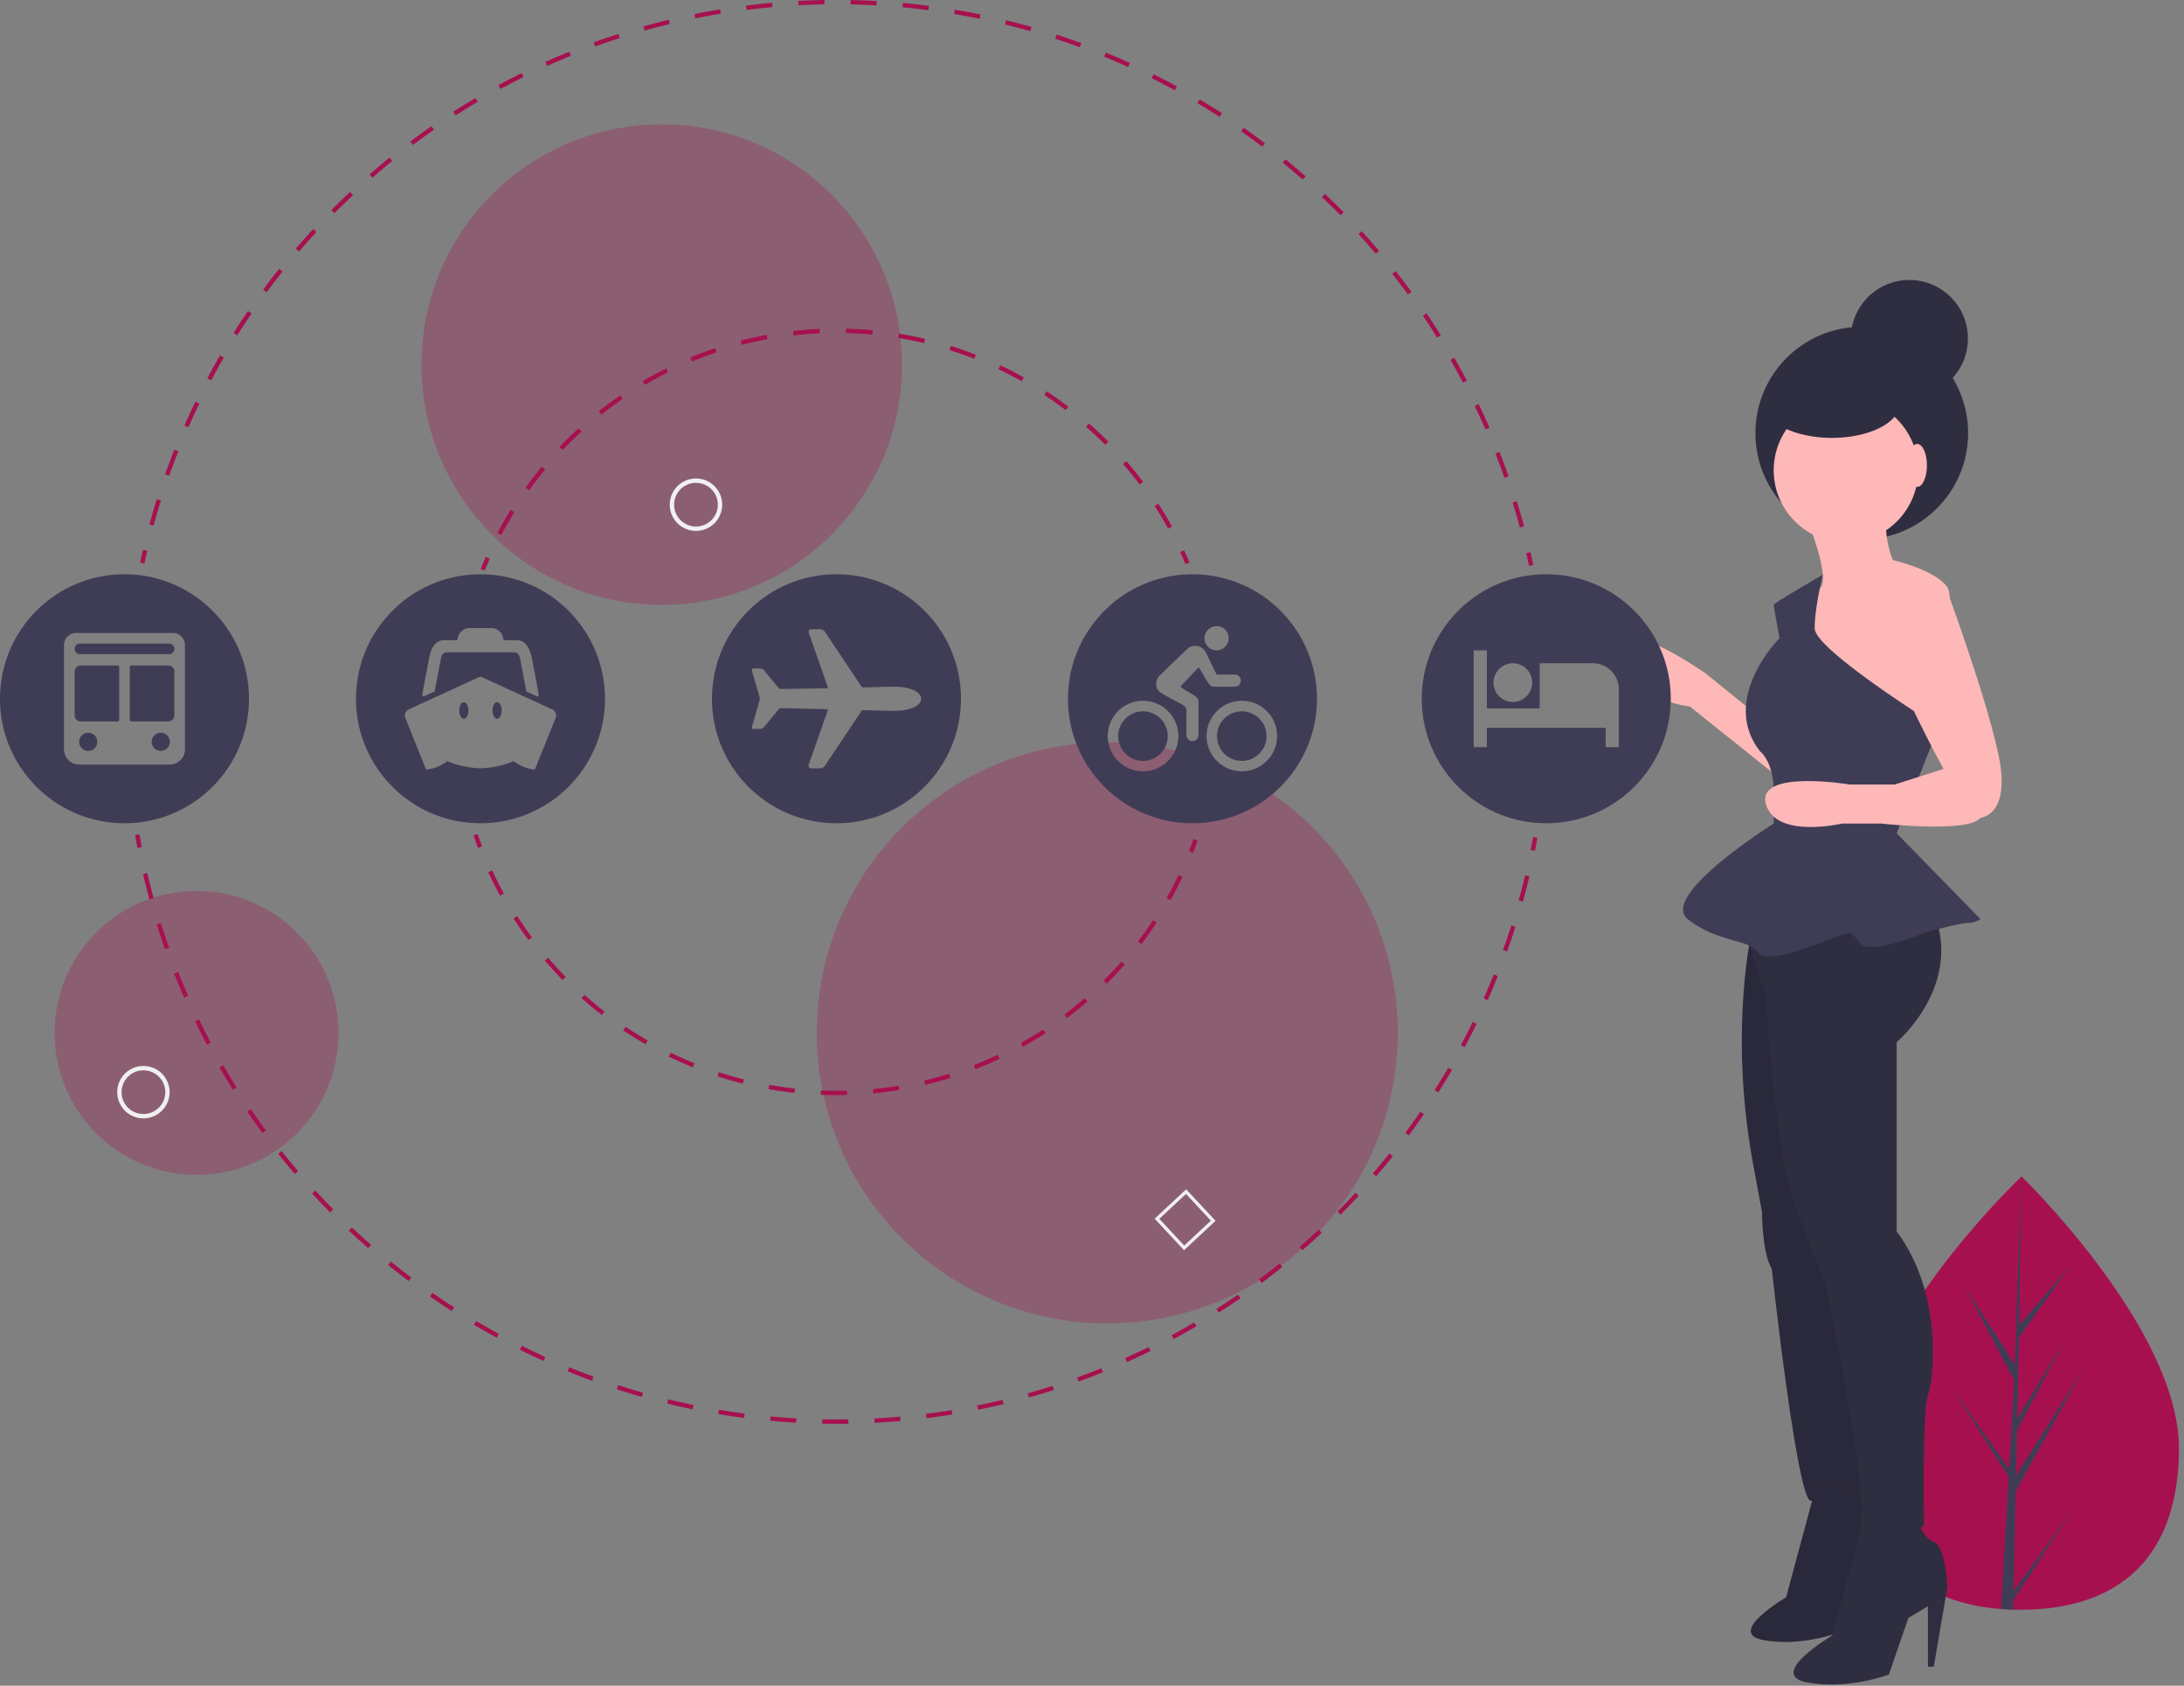 <svg xmlns="http://www.w3.org/2000/svg" width="320" height="247" viewBox="0 0 320 247">
    <rect x="0" y="0" width="320" height="247" fill="#808080" stroke="none"/>
    <g fill="none" fill-rule="nonzero">
        <path fill="#A7104F" d="M319.257 212.342c-.097 17.531-10.553 23.594-23.408 23.523a43.559 43.559 0 0 1-.892-.015 35.888 35.888 0 0 1-1.768-.091c-11.598-.886-20.577-7.37-20.486-23.674.093-16.873 21.775-38.046 23.4-39.612l.004-.001.093-.09s23.154 22.43 23.057 39.96z"/>
        <path fill="#3F3D56" d="M295.016 233.179l8.58-11.848-8.608 13.153-.03 1.366a35.888 35.888 0 0 1-1.769-.091l1.014-17.533-.006-.136.016-.026.096-1.657-8.483-13.28 8.516 12.04.02.35.765-13.246-7.249-13.716 7.352 11.387.874-27.469.003-.091v.09l-.24 21.665 7.338-8.549-7.38 10.415-.259 11.863 6.874-11.348-6.91 13.093-.144 6.597 9.971-15.795-10.022 18.096-.319 14.67z"/>
        <circle cx="272.785" cy="63.463" r="15.582" fill="#2F2E41"/>
        <circle cx="270.466" cy="68.906" r="10.582" fill="#FFB8B8"/>
        <path fill="#FFB8B8" d="M264.174 74.626s4.576 10.582 2.288 11.726c-2.288 1.144-3.432 6.291-3.432 6.291l6.006 12.584 8.294 5.148h4.862s4.861-21.735 3.145-24.31c-1.715-2.573-8.007-4.003-8.007-4.003s-1.43-3.432-.858-6.578c.572-3.146-12.298-.858-12.298-.858zM257.31 104.655l-7.435-6.006s-13.442-9.437-11.726-2.574c1.716 6.864 9.438 7.436 9.438 7.436l12.87 10.296-3.147-9.152z"/>
        <path fill="#2F2E41" d="M256.738 136.114s-3.431 14.3 0 33.747l1.43 7.722s0 6.006 1.43 8.294c0 0 3.718 34.032 5.72 34.032s8.294-1.144 8.866-2.002c.572-.857-11.154-83.223-11.154-83.223l-6.292 1.43z"/>
        <path fill="#000" d="M256.738 136.114s-3.431 14.3 0 33.747l1.43 7.722s0 6.006 1.43 8.294c0 0 3.718 34.032 5.72 34.032s8.294-1.144 8.866-2.002c.572-.857-11.154-83.223-11.154-83.223l-6.292 1.43z" opacity=".1"/>
        <path fill="#2F2E41" d="M266.13 217.625l-4.43 16.418s-8.86 5.212-3.387 6.255c5.472 1.042 10.945-1.043 10.945-1.043l2.606-7.557 2.606-1.564v8.079h.782l1.824-10.685s-.26-5.472-1.824-5.994c-1.564-.52-2.346-3.387-2.346-3.387l-6.775-.522z"/>
        <path fill="#000" d="M266.13 217.625l-4.43 16.418s-8.86 5.212-3.387 6.255c5.472 1.042 10.945-1.043 10.945-1.043l2.606-7.557 2.606-1.564v8.079h.782l1.824-10.685s-.26-5.472-1.824-5.994c-1.564-.52-2.346-3.387-2.346-3.387l-6.775-.522z" opacity=".1"/>
        <path fill="#2F2E41" d="M255.594 135.542s2.288 8.58 3.146 10.01c0 0 1.144 24.309 4.862 32.603l4.004 10.581s6.578 31.173 4.862 34.605c0 0 8.866 2.002 9.438 0 0 0-.286-16.587.572-18.875.858-2.288 2.288-14.872-4.576-24.023v-27.741s10.867-9.152 4.576-20.878c-6.292-11.725-26.884 3.718-26.884 3.718z"/>
        <path fill="#2F2E41" d="M273.326 221.625l-4.862 18.018s-9.724 5.72-3.718 6.864c6.006 1.144 12.012-1.144 12.012-1.144l2.86-8.294 2.86-1.716v8.866h.858l2.001-11.726s-.286-6.006-2.001-6.578c-1.716-.572-2.574-3.718-2.574-3.718l-7.436-.572z"/>
        <path fill="#3F3D56" d="M267.084 84.216s-7.2 4.138-7.2 4.424c0 .286.858 4.861.858 4.861s-8.865 8.866-2.86 16.588c0 0 2.002 1.43 2.002 6.006v4.576s-16.873 10.581-12.583 14.013c4.29 3.432 8.865 2.86 10.295 4.862 1.43 2.002 9.724-1.716 11.44-2.288 1.716-.572 2.002-1.144 3.432.858 1.43 2.002 9.438-1.43 9.438-1.43s5.147-1.43 6.291-1.43a3.956 3.956 0 0 0 2.002-.572l-12.297-12.583 6.149-15.587s-18.16-11.297-18.16-14.442c0-3.146 1.193-7.856 1.193-7.856z"/>
        <path fill="#FFB8B8" d="M278.188 84.922s-3.718 5.148-.858 12.297c2.86 7.15 7.436 15.444 7.436 15.444l-7.15 2.288h-6.578s-13.728-2.288-12.298 2.86c1.43 5.148 11.154 2.86 11.154 2.86h5.72s12.87 1.43 14.585-.858c0 0 4.576-.286 2.574-9.438-2.002-9.152-7.847-24.817-7.847-24.817l-6.738-.636z"/>
        <ellipse cx="268.408" cy="59.085" fill="#2F2E41" rx="9.98" ry="5.077"/>
        <ellipse cx="280.905" cy="68.191" fill="#FFB8B8" rx="1.43" ry="3.146"/>
        <circle cx="279.761" cy="49.602" r="8.58" fill="#2F2E41"/>
        <circle cx="96.96" cy="53.425" r="35.2" fill="#A7104F" opacity=".3"/>
        <circle cx="28.8" cy="151.345" r="20.8" fill="#A7104F" opacity=".3"/>
        <circle cx="162.24" cy="151.345" r="42.56" fill="#A7104F" opacity=".3"/>
        <path fill="#A7104F" d="M21.162 82.572l-.626-.134c.134-.628.273-1.255.419-1.88l.623.145c-.144.621-.283 1.244-.416 1.869zM222.684 77.284c-.328-1.22-.685-2.45-1.058-3.66l.61-.189c.377 1.217.736 2.456 1.066 3.683l-.618.166zm-200.172-.28l-.618-.168c.335-1.23.698-2.473 1.08-3.693l.61.191c-.378 1.213-.74 2.447-1.072 3.67zm197.923-6.992c-.42-1.195-.865-2.395-1.325-3.567l.596-.233c.463 1.179.911 2.386 1.332 3.589l-.603.211zm-195.642-.304l-.604-.214c.427-1.204.88-2.415 1.35-3.6l.596.235a103.403 103.403 0 0 0-1.342 3.579zm192.861-6.779a103.351 103.351 0 0 0-1.584-3.461l.577-.277c.55 1.147 1.087 2.319 1.594 3.482l-.587.256zm-190.046-.325l-.586-.258a104.405 104.405 0 0 1 1.612-3.49l.576.28a103.454 103.454 0 0 0-1.602 3.468zm186.75-6.538a104.37 104.37 0 0 0-1.836-3.336l.555-.32c.632 1.101 1.254 2.23 1.847 3.358l-.566.298zM30.94 55.731l-.566-.3a104.602 104.602 0 0 1 1.865-3.36l.554.321a103.536 103.536 0 0 0-1.853 3.339zm179.623-6.27a103.943 103.943 0 0 0-2.076-3.194l.53-.358a104.823 104.823 0 0 1 2.09 3.214l-.544.339zm-175.795-.336l-.542-.341a104.775 104.775 0 0 1 2.106-3.212l.53.36a104.392 104.392 0 0 0-2.094 3.193zm171.524-5.974a103.02 103.02 0 0 0-2.306-3.035l.503-.396c.792 1.003 1.573 2.03 2.32 3.053l-.517.378zm-167.222-.33l-.515-.38a104.758 104.758 0 0 1 2.336-3.048l.5.398c-.787.99-1.568 2.009-2.32 3.03zm162.5-5.653a104.38 104.38 0 0 0-2.523-2.86l.471-.431c.86.939 1.714 1.906 2.539 2.876l-.488.415zM43.821 36.85l-.486-.417c.829-.966 1.687-1.931 2.552-2.868l.47.434c-.86.931-1.713 1.89-2.536 2.85zm152.598-5.306c-.89-.903-1.807-1.8-2.726-2.668l.44-.466a105.67 105.67 0 0 1 2.742 2.685l-.456.449zm-147.424-.3l-.454-.45c.899-.906 1.825-1.805 2.753-2.673l.438.467c-.923.863-1.844 1.757-2.737 2.656zm141.875-4.935a104.539 104.539 0 0 0-2.914-2.462l.403-.496c.988.804 1.975 1.637 2.933 2.477l-.422.481zm-136.307-.275l-.42-.483c.962-.836 1.951-1.665 2.94-2.464l.403.498c-.984.794-1.967 1.618-2.923 2.449zm130.389-4.54a104.003 104.003 0 0 0-3.088-2.244l.366-.524a104.49 104.49 0 0 1 3.107 2.256l-.385.511zm-124.457-.249l-.383-.512c1.02-.764 2.068-1.518 3.112-2.241l.364.526a104.113 104.113 0 0 0-3.093 2.227zm118.2-4.123a104.255 104.255 0 0 0-3.245-2.01l.326-.55c1.096.651 2.195 1.332 3.266 2.023l-.347.537zm-111.935-.216l-.345-.54a104.95 104.95 0 0 1 3.266-2.006l.325.552a104 104 0 0 0-3.246 1.994zm105.371-3.684c-1.11-.606-2.249-1.2-3.386-1.767l.286-.572c1.144.57 2.29 1.168 3.407 1.777l-.307.562zm-98.808-.183l-.304-.563a104.867 104.867 0 0 1 3.404-1.76l.283.574c-1.133.56-2.27 1.148-3.383 1.749zm91.972-3.224a102.891 102.891 0 0 0-3.508-1.512l.242-.592c1.183.484 2.371.995 3.53 1.52l-.264.584zm-85.144-.148l-.262-.584c1.158-.52 2.343-1.025 3.522-1.503l.24.593c-1.172.475-2.35.978-3.5 1.494zm78.072-2.745a103.734 103.734 0 0 0-3.613-1.248l.198-.609c1.212.394 2.436.817 3.635 1.256l-.22.601zM87.205 6.81l-.218-.601c1.195-.434 2.413-.85 3.622-1.239l.195.61c-1.2.386-2.411.8-3.599 1.23zm63.748-2.248c-1.218-.346-2.46-.674-3.687-.974l.152-.622c1.235.302 2.484.632 3.71.98l-.175.616zM94.457 4.48l-.174-.616c1.225-.344 2.474-.67 3.714-.97l.15.623a103.7 103.7 0 0 0-3.69.963zm49.088-1.729c-1.24-.255-2.5-.49-3.75-.699l.106-.63c1.256.21 2.526.446 3.773.702l-.13.627zm-41.675-.06l-.127-.627c1.25-.253 2.52-.486 3.774-.692l.104.631c-1.247.205-2.51.436-3.751.688zm34.153-1.199a104.728 104.728 0 0 0-3.79-.42l.059-.638c1.265.117 2.548.26 3.813.424l-.082.634zm-26.628-.038l-.08-.635c1.26-.16 2.545-.298 3.815-.412l.057.637c-1.263.113-2.538.251-3.792.41zM128.43.79c-1.261-.07-2.543-.119-3.811-.144l.012-.64c1.276.025 2.566.074 3.835.145l-.036.639zM116.991.772l-.034-.639c1.271-.067 2.562-.112 3.836-.133l.01.64c-1.266.02-2.548.065-3.812.132zM224.033 82.926c-.13-.625-.267-1.248-.41-1.87l.624-.142c.144.625.281 1.252.413 1.881l-.627.131zM224.897 124.655l-.629-.124c.124-.625.242-1.252.354-1.881l.63.112c-.113.633-.231 1.264-.355 1.893zM122.56 208.625c-.695 0-1.39-.006-2.082-.02l.013-.64c1.265.025 2.539.026 3.805.006l.01.64c-.58.01-1.163.014-1.746.014zm5.573-.146l-.034-.639c1.266-.067 2.543-.157 3.796-.27l.056.638c-1.26.113-2.544.204-3.818.271zm-11.48-.018c-1.27-.071-2.555-.166-3.817-.283l.059-.637c1.255.116 2.531.21 3.794.281l-.036.639zm19.104-.662l-.08-.635c1.26-.16 2.527-.343 3.765-.546l.104.631c-1.246.204-2.521.39-3.789.55zm-26.726-.043a104.869 104.869 0 0 1-3.787-.561l.106-.632c1.24.208 2.506.395 3.763.558l-.082.635zm34.28-1.194l-.126-.628c1.242-.25 2.492-.527 3.715-.822l.15.623c-1.23.296-2.488.574-3.738.827zm-41.83-.068a103.885 103.885 0 0 1-3.736-.838l.152-.622c1.222.298 2.471.579 3.712.833l-.129.627zm49.274-1.723l-.173-.617c1.214-.34 2.44-.707 3.645-1.093l.195.609c-1.212.388-2.445.759-3.667 1.1zm-56.712-.091a103.9 103.9 0 0 1-3.673-1.116l.197-.609c1.207.391 2.435.764 3.65 1.109l-.174.616zm63.993-2.242l-.218-.601c1.183-.428 2.376-.885 3.545-1.357l.24.593a104.29 104.29 0 0 1-3.567 1.365zm-71.294-.124c-1.196-.437-2.4-.903-3.578-1.384l.241-.593c1.171.478 2.368.941 3.557 1.375l-.22.602zm78.376-2.736l-.261-.584a103.154 103.154 0 0 0 3.437-1.615l.283.574c-1.136.56-2.3 1.106-3.46 1.625zm-85.478-.163a105.18 105.18 0 0 1-3.465-1.643l.285-.574c1.132.563 2.29 1.113 3.444 1.634l-.264.583zm92.335-3.213l-.304-.563c1.113-.6 2.227-1.227 3.311-1.864l.325.552a104.61 104.61 0 0 1-3.332 1.875zm-99.2-.2a104.278 104.278 0 0 1-3.333-1.894l.326-.55c1.087.644 2.201 1.277 3.312 1.881l-.306.562zm105.794-3.672l-.344-.54c1.06-.675 2.125-1.382 3.167-2.101l.363.527a105.64 105.64 0 0 1-3.186 2.114zm-112.387-.237a104.971 104.971 0 0 1-3.184-2.132l.366-.525c1.037.723 2.102 1.436 3.164 2.12l-.346.537zm118.681-4.108l-.382-.513a104.22 104.22 0 0 0 3.006-2.329l.401.5c-.991.796-2.009 1.584-3.025 2.342zm-124.968-.27a104.674 104.674 0 0 1-3.018-2.36l.403-.496c.983.798 1.993 1.586 3 2.344l-.385.511zm130.93-4.525l-.418-.484c.954-.826 1.905-1.682 2.83-2.543l.435.469c-.929.866-1.886 1.726-2.846 2.558zm-136.877-.302a105.382 105.382 0 0 1-2.837-2.571l.438-.466c.919.863 1.868 1.723 2.82 2.556l-.421.481zm142.477-4.917l-.453-.452a105.11 105.11 0 0 0 2.637-2.742l.47.435c-.861.928-1.754 1.857-2.654 2.759zm-148.055-.327c-.892-.902-1.78-1.834-2.641-2.77l.471-.434c.856.93 1.739 1.857 2.625 2.754l-.455.45zm153.26-5.288l-.485-.417c.826-.959 1.644-1.944 2.432-2.93l.5.4c-.793.991-1.616 1.983-2.447 2.947zm-158.439-.348a106.29 106.29 0 0 1-2.431-2.955l.501-.397c.785.989 1.598 1.977 2.417 2.936l-.487.416zm163.223-5.633l-.514-.382c.755-1.019 1.5-2.061 2.211-3.099l.528.362a105.025 105.025 0 0 1-2.225 3.119zm-167.975-.363a104.916 104.916 0 0 1-2.209-3.124l.53-.36a104.337 104.337 0 0 0 2.194 3.105l-.515.379zm172.31-5.955l-.541-.343a103.29 103.29 0 0 0 1.979-3.254l.553.323c-.642 1.1-1.312 2.202-1.992 3.274zm-176.61-.37a104.636 104.636 0 0 1-1.974-3.275l.554-.32c.631 1.092 1.291 2.187 1.961 3.255l-.542.34zm180.47-6.25l-.564-.302c.598-1.12 1.182-2.26 1.735-3.393l.575.281a103.91 103.91 0 0 1-1.746 3.414zm-184.295-.37a104.602 104.602 0 0 1-1.727-3.41l.577-.278a103.991 103.991 0 0 0 1.716 3.388l-.566.3zm187.66-6.52l-.586-.259c.512-1.155 1.01-2.337 1.48-3.513l.595.238a104.255 104.255 0 0 1-1.49 3.535zm-190.986-.36a104.026 104.026 0 0 1-1.47-3.525l.594-.236c.463 1.17.955 2.349 1.462 3.504l-.586.257zm193.833-6.763l-.603-.215a104 104 0 0 0 1.218-3.615l.61.193a103.766 103.766 0 0 1-1.225 3.637zm-196.643-.339c-.423-1.198-.83-2.42-1.209-3.633l.611-.19c.377 1.205.78 2.42 1.202 3.61l-.604.213zm198.956-6.979l-.617-.17c.335-1.213.653-2.453.944-3.686l.623.148c-.293 1.24-.612 2.487-.95 3.708zm-201.239-.328a104.58 104.58 0 0 1-.936-3.708l.624-.145c.286 1.229.599 2.468.93 3.685l-.618.168zM20.146 124.258c-.122-.63-.238-1.26-.349-1.894l.631-.11c.11.63.225 1.257.347 1.882l-.629.122zM174.805 124.947l-.595-.235a55.44 55.44 0 0 0 .67-1.787l.604.215a55.866 55.866 0 0 1-.68 1.807zM122.56 160.465c-.767 0-1.54-.015-2.3-.046l.027-.64c1.26.052 2.546.06 3.81.025l.018.64c-.517.014-1.035.021-1.555.021zm5.4-.256l-.06-.637c1.26-.12 2.532-.286 3.779-.492l.104.632a55.951 55.951 0 0 1-3.822.497zm-11.543-.076a56.221 56.221 0 0 1-3.814-.548l.112-.63a55.73 55.73 0 0 0 3.772.542l-.07.636zm19.145-1.18l-.148-.623a55.558 55.558 0 0 0 3.674-1.007l.19.612c-1.22.38-2.47.722-3.716 1.018zm-26.728-.177a56.102 56.102 0 0 1-3.704-1.068l.198-.609c1.202.392 2.434.747 3.662 1.056l-.156.62zm34.083-2.114l-.232-.596a55.658 55.658 0 0 0 3.5-1.504l.273.579a56.007 56.007 0 0 1-3.541 1.52zm-41.41-.276a55.848 55.848 0 0 1-3.52-1.569l.28-.575a55.395 55.395 0 0 0 3.48 1.55l-.24.594zm48.38-3.006l-.312-.559a56.113 56.113 0 0 0 3.262-1.97l.349.536a56.612 56.612 0 0 1-3.3 1.993zm-55.306-.37a56.522 56.522 0 0 1-3.273-2.037l.357-.53a55.924 55.924 0 0 0 3.235 2.013l-.32.554zm61.76-3.837l-.385-.51a56.395 56.395 0 0 0 2.962-2.398l.42.484a57.015 57.015 0 0 1-2.996 2.424zm-68.159-.456a56.305 56.305 0 0 1-2.964-2.464l.426-.478c.943.84 1.929 1.66 2.93 2.437l-.392.505zm73.98-4.591l-.452-.454a56.2 56.2 0 0 0 2.61-2.778l.48.422a56.852 56.852 0 0 1-2.638 2.81zm-79.732-.533a56.711 56.711 0 0 1-2.602-2.845l.487-.415a56.078 56.078 0 0 0 2.572 2.812l-.457.448zm84.811-5.26l-.509-.389a55.872 55.872 0 0 0 2.207-3.107l.534.352a56.32 56.32 0 0 1-2.232 3.143zm-89.814-.6a56.355 56.355 0 0 1-2.189-3.173l.54-.345a55.744 55.744 0 0 0 2.164 3.137l-.515.38zm94.056-5.832l-.556-.315a55.776 55.776 0 0 0 1.76-3.38l.577.276a56.26 56.26 0 0 1-1.78 3.419zm-98.211-.655a56.258 56.258 0 0 1-1.734-3.442l.581-.268a55.593 55.593 0 0 0 1.714 3.402l-.561.308zM70.037 124.23a56.605 56.605 0 0 1-.654-1.818l.606-.206c.205.602.422 1.206.646 1.796l-.598.227zM71.026 83.61l-.594-.24c.24-.596.492-1.194.75-1.778l.586.259a55.384 55.384 0 0 0-.742 1.758zM73.45 78.384l-.566-.3a56.117 56.117 0 0 1 1.941-3.379l.543.338a55.698 55.698 0 0 0-1.918 3.34zm97.715-.932a55.554 55.554 0 0 0-1.982-3.304l.537-.348a56.19 56.19 0 0 1 2.005 3.342l-.56.31zm-93.65-5.609l-.52-.375a56.645 56.645 0 0 1 2.39-3.079l.49.41a55.932 55.932 0 0 0-2.36 3.044zm89.462-.853a56.176 56.176 0 0 0-2.419-2.999l.484-.419c.847.98 1.67 2 2.447 3.033l-.512.385zm-84.535-5.065l-.462-.442a56.854 56.854 0 0 1 2.79-2.721l.43.473a56.06 56.06 0 0 0-2.758 2.69zm79.496-.758a56.177 56.177 0 0 0-2.809-2.638l.422-.48c.973.851 1.929 1.749 2.841 2.666l-.454.452zm-73.801-4.425l-.397-.502a56.714 56.714 0 0 1 3.137-2.311l.362.528a55.998 55.998 0 0 0-3.102 2.285zm68.009-.65A55.998 55.998 0 0 0 153 57.867l.351-.535a56.54 56.54 0 0 1 3.181 2.25l-.387.51zm-61.655-3.7l-.324-.551a56.392 56.392 0 0 1 3.427-1.855l.285.573a55.684 55.684 0 0 0-3.388 1.834zm55.218-.527a55.607 55.607 0 0 0-3.422-1.769l.273-.578a56.329 56.329 0 0 1 3.463 1.789l-.314.558zm-48.323-2.9l-.244-.59a55.924 55.924 0 0 1 3.651-1.361l.202.607a55.283 55.283 0 0 0-3.609 1.345zm41.363-.395a55.25 55.25 0 0 0-3.635-1.275l.191-.61c1.234.384 2.47.818 3.677 1.29l-.233.595zm-34.059-2.038l-.16-.62a56.02 56.02 0 0 1 3.806-.838l.116.63c-1.258.23-2.524.51-3.762.828zm26.71-.255a55.486 55.486 0 0 0-3.778-.756l.104-.631c1.276.21 2.562.466 3.82.764l-.147.623zm-19.137-1.138l-.072-.636a56.963 56.963 0 0 1 3.884-.304l.028.64a56.38 56.38 0 0 0-3.84.3zm11.538-.11a56.241 56.241 0 0 0-3.845-.227l.016-.64c1.295.033 2.604.11 3.89.23l-.06.638zM173.697 82.649a55.336 55.336 0 0 0-.775-1.745l.58-.27c.27.58.534 1.173.785 1.765l-.59.25z"/>
        <path fill="#3F3D56" d="M181.959 104.23a3.63 3.63 0 1 0 2.553 1.063 3.579 3.579 0 0 0-2.553-1.063zM167.481 104.23a3.63 3.63 0 1 0 2.553 1.063 3.598 3.598 0 0 0-2.553-1.063z"/>
        <path fill="#3F3D56" d="M174.72 84.145c-10.074 0-18.24 8.167-18.24 18.24 0 10.074 8.166 18.24 18.24 18.24 10.074 0 18.24-8.166 18.24-18.24 0-10.073-8.166-18.24-18.24-18.24zm3.545 7.606a1.745 1.745 0 0 1 1.76 1.762 1.772 1.772 0 1 1-1.76-1.762zM167.48 113.02a5.17 5.17 0 1 1 5.168-5.167 5.185 5.185 0 0 1-5.168 5.167zm8.125-10.301v4.984a.886.886 0 0 1-1.772 0v-3.65c0-.725-.886-.886-3.406-2.337-.327-.194-1.025-.537-1.025-1.5.006-.465.19-.91.515-1.241l3.971-3.827a1.733 1.733 0 0 1 2.742.365l1.634 3.329h2.658a.886.886 0 0 1 0 1.772h-3.179c-.593 0-1.069-1.274-2.105-2.852l-2.708 2.852c.991.775 2.675 1.374 2.675 2.105zm6.353 10.296a5.167 5.167 0 1 1 5.167-5.168 5.184 5.184 0 0 1-5.167 5.168zM226.56 84.145c-10.074 0-18.24 8.167-18.24 18.24 0 10.074 8.166 18.24 18.24 18.24 10.074 0 18.24-8.166 18.24-18.24 0-10.073-8.166-18.24-18.24-18.24zm-4.835 13.04a2.836 2.836 0 1 1-2.902 2.835 2.867 2.867 0 0 1 2.902-2.835zm15.469 12.29h-1.933v-2.836h-17.402v2.836h-1.933V95.296h1.933v8.507h7.732v-6.618h7.737a3.824 3.824 0 0 1 3.866 3.782v8.508zM24.665 97.511h-5.428c-.122 0-.221.1-.222.222v7.754c0 .122.1.221.222.221h5.428a.889.889 0 0 0 .886-.886v-6.424a.889.889 0 0 0-.886-.887zM23.446 107.37a1.33 1.33 0 1 0 .216 2.653 1.33 1.33 0 0 0-.216-2.653zM12.818 107.37a1.33 1.33 0 1 0 .216 2.653 1.33 1.33 0 0 0-.216-2.653zM17.243 97.511h-5.417a.9.9 0 0 0-.897.898v6.402a.9.9 0 0 0 .897.897h5.417c.122 0 .221-.099.222-.221v-7.754c0-.122-.1-.221-.222-.222z"/>
        <path fill="#3F3D56" d="M18.24 84.145C8.166 84.145 0 92.312 0 102.385c0 10.074 8.166 18.24 18.24 18.24 10.074 0 18.24-8.166 18.24-18.24 0-10.073-8.166-18.24-18.24-18.24zm8.862 25.662a2.222 2.222 0 0 1-2.216 2.215H11.594a2.222 2.222 0 0 1-2.216-2.215V94.52a1.778 1.778 0 0 1 1.773-1.773h14.178c.978.003 1.77.795 1.773 1.773v15.286z"/>
        <path fill="#3F3D56" d="M24.72 94.3H11.76a.777.777 0 1 0 0 1.55h12.96a.777.777 0 1 0 0-1.55zM72.837 102.884c-.366 0-.665.543-.665 1.218 0 .676.3 1.219.665 1.219.365 0 .665-.543.665-1.219 0-.675-.3-1.218-.665-1.218zM67.963 102.884c-.365 0-.665.543-.665 1.218 0 .676.3 1.219.665 1.219.366 0 .665-.543.665-1.219 0-.675-.3-1.218-.665-1.218z"/>
        <path fill="#3F3D56" d="M70.4 84.145c-10.074 0-18.24 8.167-18.24 18.24 0 10.074 8.166 18.24 18.24 18.24 10.074 0 18.24-8.166 18.24-18.24 0-10.073-8.166-18.24-18.24-18.24zm-8.53 17.62l1.009-5.361c.26-1.457.936-2.603 2.204-2.603h1.905l.111-.438c.2-.785.907-1.335 1.717-1.335h3.157c.808 0 1.515.547 1.717 1.33l.11.443h1.917c1.24 0 1.9 1.124 2.21 2.597v.006l1.013 5.367a.221.221 0 0 1-.31.243l-1.407-.648a.21.21 0 0 1-.127-.16l-.897-4.741c-.166-.61-.399-.886-.892-.886h-9.809c-.487 0-.753.293-.891.886l-.897 4.74a.223.223 0 0 1-.128.161l-1.401.643a.222.222 0 0 1-.31-.244zm19.535 3.45l-3.03 7.527c-1.523 0-3.14-1.218-3.14-1.218-.997.504-2.94.947-4.392 1.03-.155.005-.305.011-.443.011s-.288 0-.443-.011c-1.451-.083-3.395-.532-4.392-1.03 0 0-1.617 1.218-3.14 1.218l-3.03-7.527a1 1 0 0 1 .51-1.28l10.307-4.734a.435.435 0 0 1 .37 0l10.313 4.735a1 1 0 0 1 .51 1.28zM122.56 84.145c-10.074 0-18.24 8.167-18.24 18.24 0 10.074 8.166 18.24 18.24 18.24 10.074 0 18.24-8.166 18.24-18.24 0-10.073-8.166-18.24-18.24-18.24zm8.403 20.018c-.189 0-.815-.005-.997-.016l-3.595-.095a.109.109 0 0 0-.094.05l-5.394 8.064a.883.883 0 0 1-.748.41h-1.313c-.31 0-.415-.31-.304-.598l2.774-7.915a.11.11 0 0 0-.1-.15l-6.74-.149a.454.454 0 0 0-.365.172l-2.088 2.531a.896.896 0 0 1-.698.338h-.925a.22.22 0 0 1-.21-.294l1.102-3.804a.903.903 0 0 0 0-.66l-1.102-3.804a.22.22 0 0 1 .21-.294h.93a.879.879 0 0 1 .698.338l2.05 2.492a.446.446 0 0 0 .365.172l6.78-.1a.108.108 0 0 0 .099-.15l-2.775-7.908c-.11-.288-.005-.598.305-.598h1.312a.89.89 0 0 1 .748.41l5.389 8.069c.02.033.056.052.094.05l3.595-.094c.177-.011.808-.017.997-.017 2.459 0 4.004.798 4.004 1.778s-1.55 1.772-4.004 1.772z"/>
        <path fill="#F0F0F0" d="M21.015 163.869a3.84 3.84 0 1 1 0-7.68 3.84 3.84 0 0 1 0 7.68zm0-7.04a3.2 3.2 0 1 0 0 6.4 3.2 3.2 0 0 0 0-6.4zM101.975 77.789a3.84 3.84 0 1 1 0-7.68 3.84 3.84 0 0 1 0 7.68zm0-7.04a3.2 3.2 0 1 0 0 6.4 3.2 3.2 0 0 0 0-6.4zM173.486 183.187l-4.309-4.62 4.62-4.308 4.309 4.62-4.62 4.308zm-3.622-4.596l3.646 3.91 3.909-3.647-3.646-3.908-3.909 3.645z"/>
    </g>
</svg>
